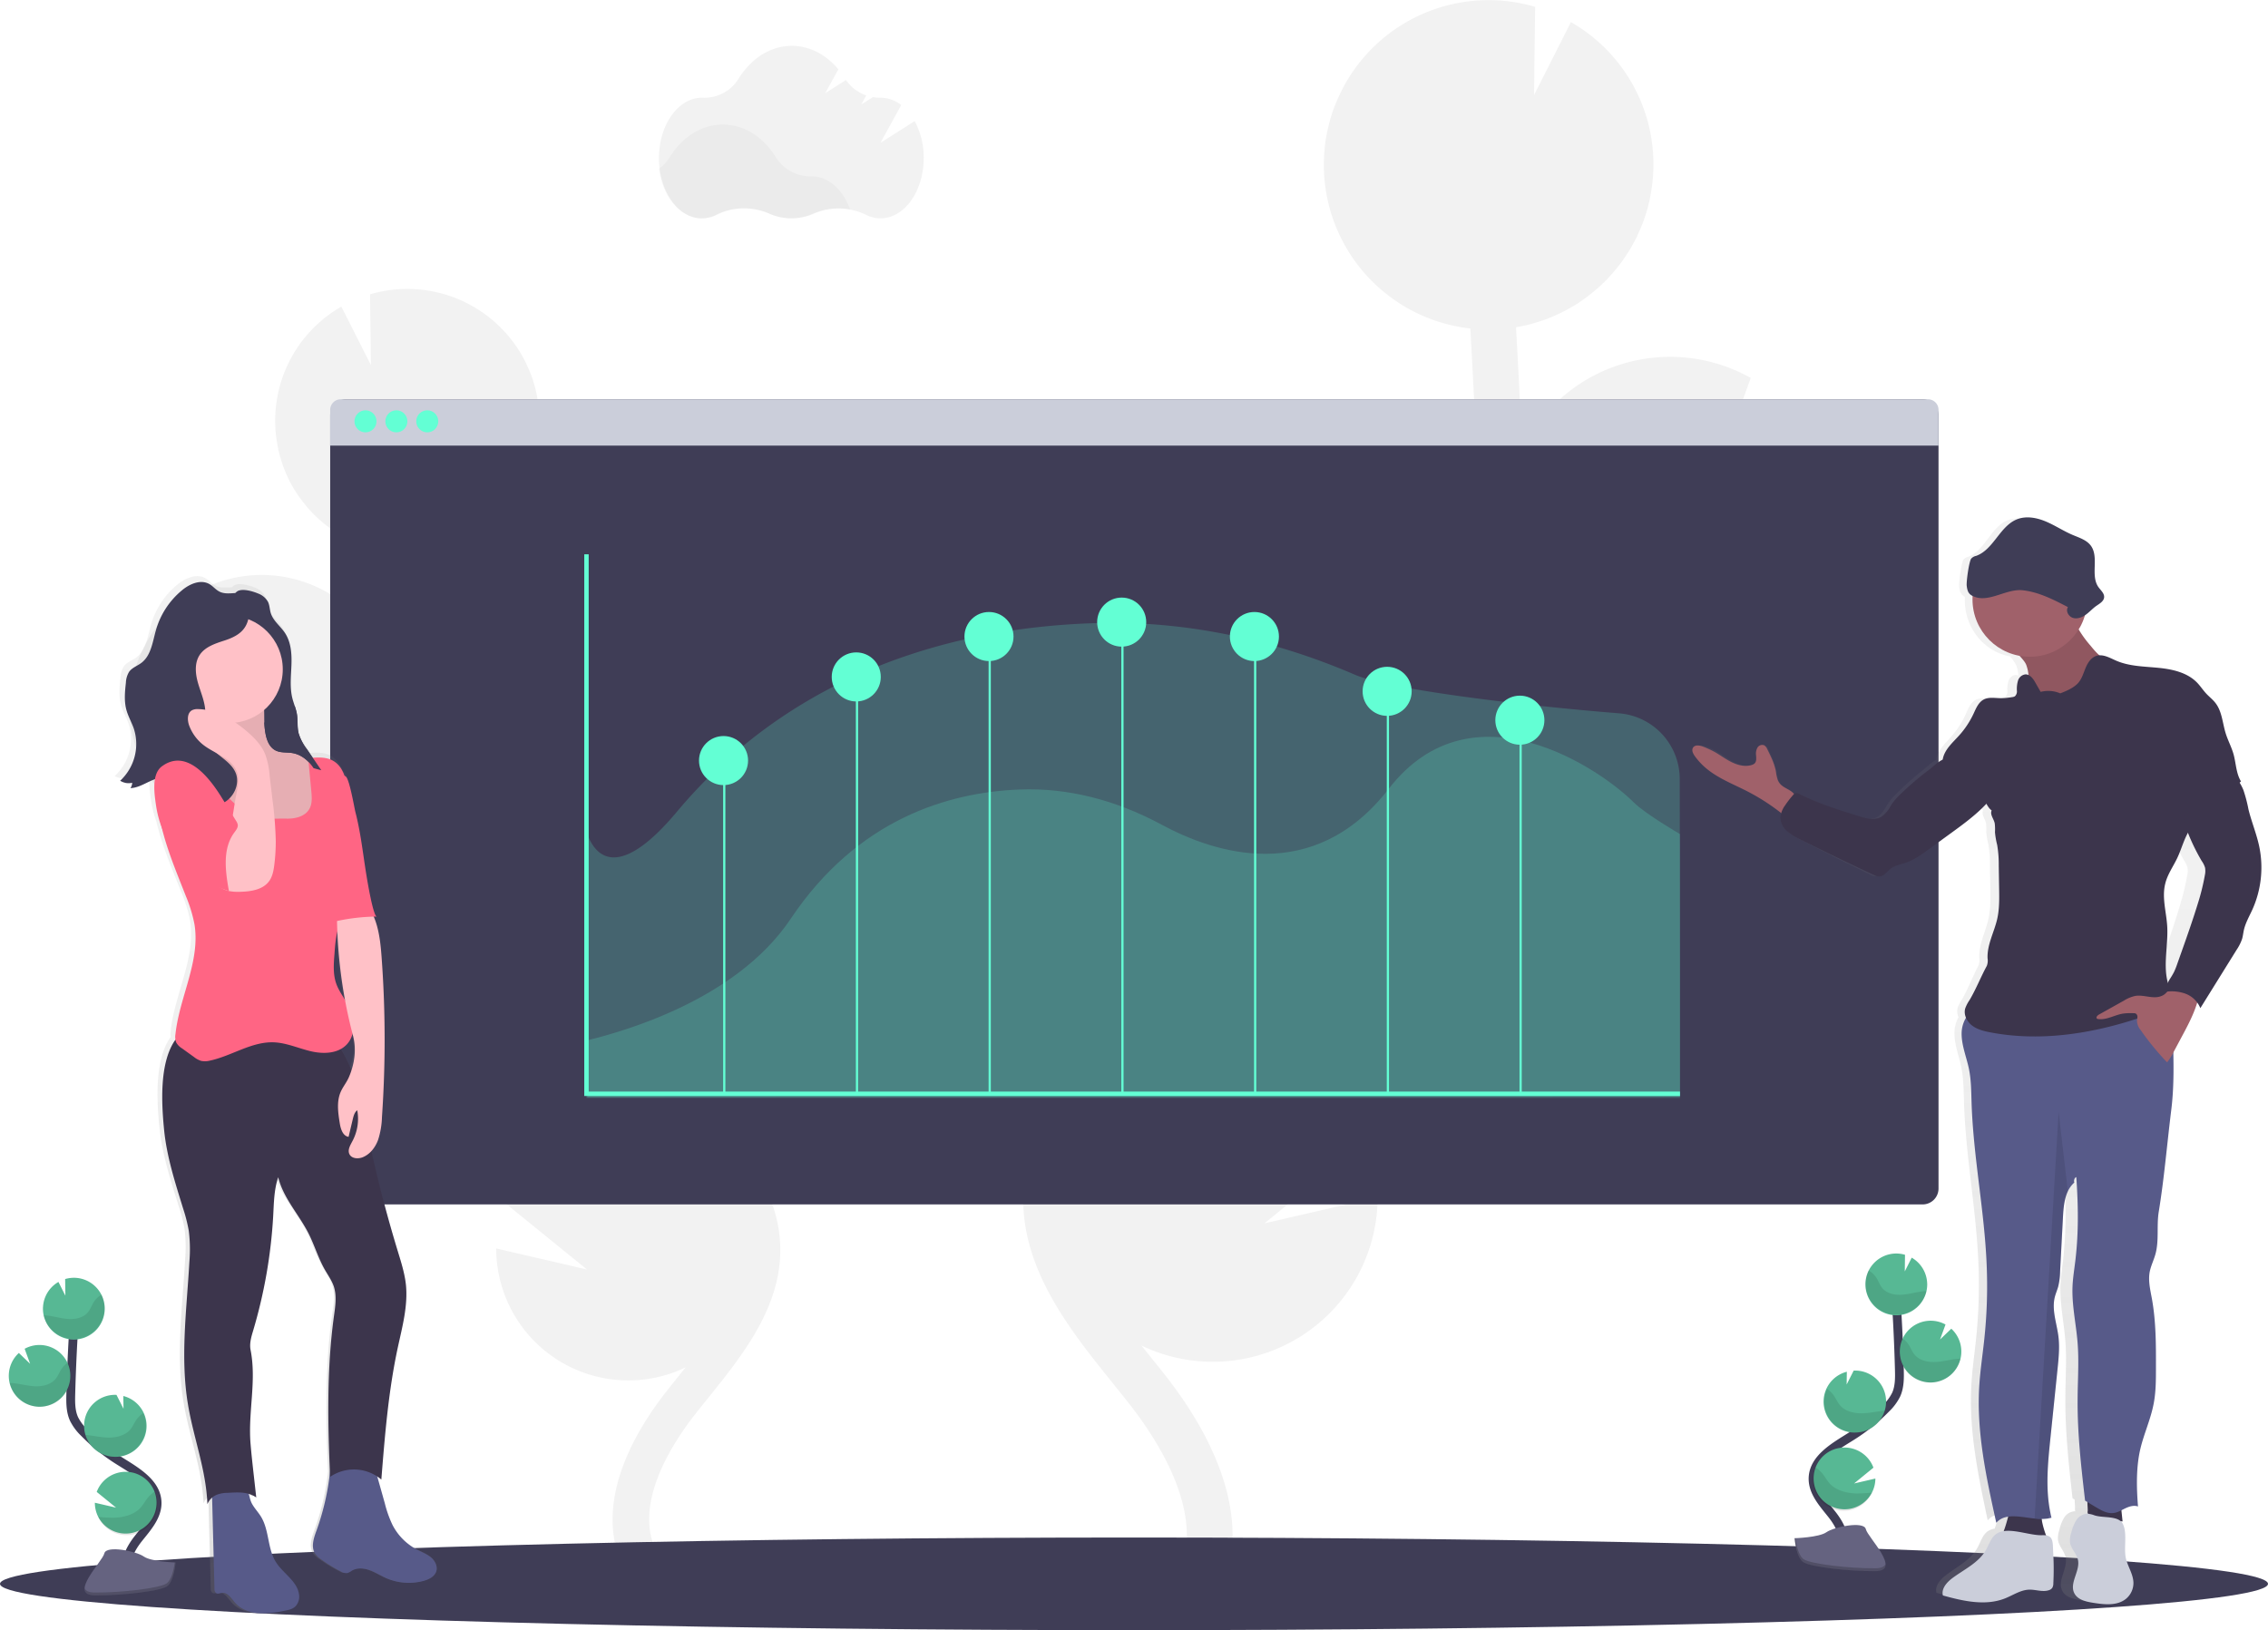 <svg id="fb8df35c-97a2-484c-ac16-3c830d03619c" data-name="Layer 1" xmlns="http://www.w3.org/2000/svg" xmlns:xlink="http://www.w3.org/1999/xlink" width="1028" height="739" viewBox="0 0 1028 739"><defs><linearGradient id="abc71e73-d4d0-48d8-8443-969b5fcd59ae" x1="210.01" y1="811.87" x2="210.01" y2="341.61" gradientTransform="matrix(-1, 0, 0, 1, 421, 0)" gradientUnits="userSpaceOnUse"><stop offset="0" stop-color="gray" stop-opacity="0.25"/><stop offset="0.54" stop-color="gray" stop-opacity="0.12"/><stop offset="1" stop-color="gray" stop-opacity="0.1"/></linearGradient><linearGradient id="bdd0ebe0-6a5f-4260-a4c1-52643e5fb488" x1="978.5" y1="806.5" x2="978.5" y2="315.5" gradientTransform="matrix(1, 0, 0, 1, 0, 0)" xlink:href="#abc71e73-d4d0-48d8-8443-969b5fcd59ae"/></defs><title>growth analytics</title><path d="M500.59,135.41l-15.52,9.85,9.42-17.14a15.35,15.35,0,0,0-9.38-3.35h-.25a18.09,18.09,0,0,1-3.22-.23l-5.26,3.33,2.25-4.1a18.72,18.72,0,0,1-9.2-7l-9.41,6L466,111.94c-5.5-6.6-12.92-10.66-21.09-10.66-9.79,0-18.51,5.83-24.14,14.9a18,18,0,0,1-16,8.6h-.52c-10.81,0-19.57,12.26-19.57,27.37s8.76,27.37,19.57,27.37a14.71,14.71,0,0,0,6.81-1.7c7.05-3.67,16.31-3.74,23.69-.47a24.71,24.71,0,0,0,20.14,0,28.27,28.27,0,0,1,23.47.45,14.72,14.72,0,0,0,6.75,1.67c10.81,0,19.57-12.25,19.57-27.37A34.77,34.77,0,0,0,500.59,135.41Z" transform="translate(-86 -80.5)" fill="#f2f2f2"/><path d="M471.34,175.46a28.9,28.9,0,0,0-16.77,1.83,24.69,24.69,0,0,1-20.13,0,28.25,28.25,0,0,0-23.69.46,14.6,14.6,0,0,1-6.81,1.71c-9.61,0-17.59-9.67-19.26-22.43a18.43,18.43,0,0,0,4.8-5.18c5.63-9.07,14.35-14.89,24.14-14.89s18.41,5.75,24,14.73a18.52,18.52,0,0,0,15.95,8.76h.25C461.5,160.4,468.12,166.53,471.34,175.46Z" transform="translate(-86 -80.5)" opacity="0.03"/><path d="M368.13,561.77l-6.29-3.91c-.6-.37-1.19-.77-1.79-1.15a59.86,59.86,0,0,0,6.05-116.62l.31,24.66-13.55-26.83h-.17a59.87,59.87,0,0,0-62.58,57c-.06,1.15,0,2.27,0,3.4-4.71-5.38-9-11.15-11.83-17.47-5.73-12.79-5.84-27.28-5.39-44.9.9-34.9,2.41-70.08,4.37-105.14a59.85,59.85,0,0,0,53.16-56.64c.08-1.83.05-3.63,0-5.43,0-.45,0-.89-.07-1.34-.12-1.74-.28-3.46-.55-5.16,0-.28-.1-.55-.15-.82-.24-1.44-.54-2.86-.88-4.26-.13-.53-.26-1.05-.4-1.57-.42-1.53-.88-3-1.42-4.52-.18-.49-.39-1-.58-1.46-.42-1.09-.88-2.17-1.37-3.23-.26-.56-.51-1.12-.78-1.67-.08-.14-.13-.29-.21-.43l0,0a59.84,59.84,0,0,0-70.28-30.36l.4,32.1-13.4-26.52A59.57,59.57,0,0,0,212.12,284h-.06c.09.43.22.84.32,1.26.19.79.39,1.57.61,2.35.28,1,.6,2,.93,3,.25.74.49,1.47.77,2.2.41,1.06.87,2.09,1.33,3.12.27.6.51,1.22.8,1.81q1.14,2.32,2.48,4.53c.31.52.66,1,1,1.51.64,1,1.28,2,2,2.93.43.59.89,1.16,1.34,1.73.66.83,1.33,1.65,2,2.44.49.57,1,1.12,1.51,1.66.74.78,1.49,1.53,2.27,2.26.52.49,1,1,1.57,1.46.88.79,1.8,1.53,2.73,2.26.47.37.93.75,1.41,1.11,1.42,1,2.88,2,4.39,3,.28.17.59.31.87.48,1.27.74,2.55,1.45,3.87,2.09.57.28,1.15.53,1.73.79,1.08.48,2.17.95,3.29,1.38l2,.7c1.1.37,2.22.72,3.35,1,.66.18,1.33.37,2,.53,1.22.29,2.47.53,3.73.75l.24.05q-1.23,22.19-2.2,44.39a59.83,59.83,0,0,0-83.07-26l10.58,29-21.77-20.9a59.66,59.66,0,0,0-19.34,41.34,58.5,58.5,0,0,0,1.52,16.49A59.84,59.84,0,0,0,256.36,431c0,1.5-.1,3-.14,4.51-.4,15.54-.9,34.88,6.85,52.15,5.25,11.7,13.69,21.21,22,29.73,5.43,5.54,11.06,10.91,16.83,16.1a60.09,60.09,0,0,0,21.62,18c9.48,7.3,19.3,14.17,29.45,20.51l6.34,3.94c5.7,3.53,11.54,7.16,17.26,10.93-1-.1-2-.21-3-.26a59.89,59.89,0,0,0-58.94,39L352.05,656l-41.14-9.54a59.89,59.89,0,0,0,85.82,53.92L394,703.83q-2.76,3.43-5.45,6.82c-24.34,30.83-31.11,60.09-19.06,82.4l14.66-7.91C372.37,763.42,390,735.62,401.57,721q2.64-3.33,5.36-6.7c15.55-19.32,33.17-41.22,32.74-68.08C439,605.71,399.71,581.35,368.13,561.77Z" transform="translate(-86 -80.5)" fill="#f2f2f2"/><path d="M639.07,517.51l7.84-4.88c.75-.47,1.48-1,2.23-1.44a74.69,74.69,0,0,1-61.95-70.11,74,74,0,0,1,6.45-34,74.8,74.8,0,0,1,48-41.38l-.39,30.77L658.12,363l.2,0a74.7,74.7,0,0,1,78.09,71.13c.07,1.43,0,2.83,0,4.24,5.89-6.71,11.23-13.91,14.76-21.79,7.16-16,7.3-34,6.73-56-1.12-43.55-3-87.43-5.45-131.17a74.66,74.66,0,0,1-66.32-70.67c-.1-2.28-.07-4.53,0-6.77q0-.84.09-1.68c.14-2.17.35-4.32.67-6.43.05-.35.13-.69.19-1q.46-2.7,1.11-5.32c.16-.65.32-1.31.49-2,.53-1.9,1.1-3.79,1.77-5.63.22-.62.48-1.21.72-1.82.54-1.37,1.11-2.71,1.72-4,.32-.69.63-1.39,1-2.08.08-.17.16-.36.25-.53l0,0a74.6,74.6,0,0,1,87.68-37.87l-.5,40,16.72-33.08A74.27,74.27,0,0,1,833.7,171h.08c-.11.53-.28,1-.4,1.57-.24,1-.49,2-.76,2.93-.35,1.25-.75,2.47-1.16,3.69-.31.92-.61,1.84-1,2.75-.51,1.32-1.08,2.61-1.66,3.89-.34.75-.64,1.52-1,2.26-1,1.93-2,3.82-3.09,5.65-.38.65-.82,1.26-1.23,1.89-.8,1.24-1.61,2.46-2.48,3.65-.54.74-1.11,1.44-1.67,2.16-.82,1-1.65,2.06-2.53,3.05q-.92,1-1.89,2.07c-.91,1-1.86,1.9-2.82,2.82-.65.61-1.29,1.23-2,1.82-1.11,1-2.25,1.9-3.42,2.81-.58.46-1.15.95-1.75,1.39-1.77,1.3-3.59,2.54-5.48,3.69-.35.21-.73.39-1.09.6q-2.35,1.4-4.82,2.61c-.71.35-1.44.65-2.16,1-1.35.61-2.71,1.19-4.1,1.72-.82.31-1.64.6-2.46.88-1.38.47-2.77.89-4.18,1.28-.83.23-1.66.46-2.51.67-1.53.36-3.08.66-4.65.93l-.31.06q1.56,27.69,2.75,55.39a74.62,74.62,0,0,1,103.64-32.4L866.44,288l27.15-26.07a74.4,74.4,0,0,1,24.13,51.57A72.94,72.94,0,0,1,915.83,334a74.66,74.66,0,0,1-137.32,20.34c0,1.87.13,3.76.18,5.63.5,19.39,1.12,43.52-8.54,65.06-6.55,14.61-17.09,26.46-27.51,37.09q-10.17,10.38-21,20.09a74.94,74.94,0,0,1-27,22.43c-11.83,9.11-24.08,17.68-36.74,25.6L650,535.17c-7.11,4.4-14.39,8.93-21.54,13.63,1.26-.12,2.5-.26,3.78-.32a74.72,74.72,0,0,1,73.53,48.62l-46.66,38,51.33-11.89a74.73,74.73,0,0,1-107.08,67.26c1.16,1.44,2.31,2.88,3.47,4.31,2.29,2.85,4.58,5.69,6.81,8.51,30.36,38.45,38.81,75,23.77,102.8l-18.28-9.87c14.63-27.1-7.38-61.78-21.81-80-2.19-2.77-4.43-5.56-6.68-8.36-19.4-24.1-41.39-51.42-40.85-84.93C550.62,572.32,599.66,541.93,639.07,517.51Z" transform="translate(-86 -80.5)" fill="#f2f2f2"/><path d="M964.66,268.71V619.29a7.21,7.21,0,0,1-7.21,7.21H242.86a7.2,7.2,0,0,1-7.2-7.21V268.71a7.2,7.2,0,0,1,7.2-7.21H957.45A7.21,7.21,0,0,1,964.66,268.71Z" transform="translate(-86 -80.5)" fill="#3f3d56"/><path d="M964.66,266.31V282.5h-729V266.31a4.81,4.81,0,0,1,4.81-4.81H959.85A4.81,4.81,0,0,1,964.66,266.31Z" transform="translate(-86 -80.5)" fill="#cbceda"/><circle cx="165.66" cy="191" r="5" fill="#63ffd4"/><circle cx="179.66" cy="191" r="5" fill="#63ffd4"/><circle cx="193.66" cy="191" r="5" fill="#63ffd4"/><path d="M847.48,517.47v60.18l-495.2.27-.45-120.3c5.23,15.41,18.14,18.18,40.87-9,55.55-66.34,131.06-83.8,189.51-85.63,40-1.26,79.91,7,118,23.41,15.82,6.83,78.34,14.18,119.6,17.46a29.9,29.9,0,0,1,27.55,29.74Z" transform="translate(-86 -80.5)" fill="#63ffd4" opacity="0.2"/><path d="M847.48,458.62v119.6H351.83v-26C366,548.65,419,534.92,444.41,497c30.4-45.4,71.72-57.34,103.69-58.59,21.91-.87,43.72,4.76,64.54,16,23.42,12.64,68.57,27.89,102.87-16.38,37.94-48.95,96.22-8.61,111,6.22C831.79,449.49,847.48,458.62,847.48,458.62Z" transform="translate(-86 -80.5)" fill="#63ffd4" opacity="0.2"/><polyline points="265.83 251.28 265.83 495.84 761.48 495.84" fill="none" stroke="#63ffd4" stroke-miterlimit="10" stroke-width="2"/><line x1="328.28" y1="495.84" x2="328.28" y2="346.75" fill="none" stroke="#63ffd4" stroke-miterlimit="10"/><line x1="388.44" y1="495.84" x2="388.44" y2="306.87" fill="none" stroke="#63ffd4" stroke-miterlimit="10"/><line x1="448.6" y1="495.84" x2="448.6" y2="287.9" fill="none" stroke="#63ffd4" stroke-miterlimit="10"/><line x1="508.76" y1="495.84" x2="508.76" y2="282.02" fill="none" stroke="#63ffd4" stroke-miterlimit="10"/><line x1="568.92" y1="495.84" x2="568.92" y2="288.56" fill="none" stroke="#63ffd4" stroke-miterlimit="10"/><line x1="629.08" y1="495.84" x2="629.08" y2="312.75" fill="none" stroke="#63ffd4" stroke-miterlimit="10"/><line x1="689.24" y1="495.84" x2="689.24" y2="325.17" fill="none" stroke="#63ffd4" stroke-miterlimit="10"/><circle cx="327.95" cy="344.79" r="11.12" fill="#63ffd4"/><circle cx="388.11" cy="306.87" r="11.12" fill="#63ffd4"/><circle cx="448.27" cy="288.56" r="11.12" fill="#63ffd4"/><circle cx="508.42" cy="282.02" r="11.12" fill="#63ffd4"/><circle cx="568.58" cy="288.56" r="11.12" fill="#63ffd4"/><circle cx="628.74" cy="313.4" r="11.12" fill="#63ffd4"/><circle cx="688.9" cy="326.48" r="11.12" fill="#63ffd4"/><ellipse cx="514" cy="718" rx="514" ry="21" fill="#3f3d56"/><path d="M143.54,433.22a4.67,4.67,0,0,1-.81,2.42c4-.12,7.55-2.75,11.24-4-.66,3.88,0,8.48.5,11.78a49.16,49.16,0,0,0,2.38,9.39c2.53,10.87,7.14,21.56,11.27,32a64.31,64.31,0,0,1,4,12.87c2.81,16.85-6.91,33.15-8.75,50.12a9.51,9.51,0,0,0,0,2.82,3.59,3.59,0,0,0-.44.57c-6.79,10.42-5.91,27.86-4.69,40.2s5.13,24.24,8.82,36.09a70.67,70.67,0,0,1,2.57,10,66.43,66.43,0,0,1,.28,14c-1.22,21.71-4.28,43.61-.67,65,2.63,15.59,8.37,29.77,9,45.56a7.67,7.67,0,0,1,2.2-3l1.08,41.47a2.41,2.41,0,0,0,.78,2.1c.77.49,1.77,0,2.68-.13,2.64-.32,4.33,2.55,6.08,4.54,2.63,3,6.68,4.42,10.65,4.73a46.83,46.83,0,0,0,11.9-1.08c1.83-.33,3.77-.71,5.14-2a6.37,6.37,0,0,0,1.74-5.49c-.78-6.11-7.36-9.59-10.67-14.8-3.91-6.16-3-14.41-6.82-20.64-1.31-2.13-3.12-3.93-4.29-6.14a24.5,24.5,0,0,1-1.39-4.22,12.27,12.27,0,0,1,3.34,1.59c-.36-3.24-.73-6.49-1.09-9.74l-.16-1.4c-.49-4.39-1-8.77-1.36-13.17-1.23-14.48,2.88-28.67,0-42.92-.6-3,.36-6.13,1.25-9.08A226.28,226.28,0,0,0,208.49,631c.36-6.18.35-12.14,2.33-18,2.32,9.45,9.49,16.9,14,25.57,2.78,5.4,4.51,11.3,7.54,16.56,1.46,2.56,3.24,5,4.17,7.78,1.44,4.35.68,9.07,0,13.61-3.25,23.5-2.87,47.42-1.83,71.12a112.68,112.68,0,0,1-6.21,26.55c-1.24,3.38-2.59,7.32-.67,10.37a10.69,10.69,0,0,0,3,2.8,70.6,70.6,0,0,0,8.94,5.41,4.62,4.62,0,0,0,3.13.72,7.19,7.19,0,0,0,1.9-1c2.43-1.46,5.57-1.23,8.25-.29s5.1,2.51,7.7,3.64A26.28,26.28,0,0,0,278,797.06c2.42-.67,5-1.95,5.75-4.32s-.63-4.87-2.54-6.43-4.27-2.4-6.46-3.54a26.52,26.52,0,0,1-11.23-11.21,52.07,52.07,0,0,1-3.54-9.87q-1.74-6.12-3.47-12.24a17.25,17.25,0,0,1,1.88,1.43c1.63-20.2,3.28-40.46,7.61-60.26,2.07-9.47,4.77-19.06,3.72-28.69-.55-5.06-2.13-9.95-3.63-14.82q-7-22.79-12.26-46.06a15.5,15.5,0,0,0,3-5,36.85,36.85,0,0,0,1.83-10.6,509.92,509.92,0,0,0-.2-73c-.46-6.16-1.18-12.63-3.6-18.23l1.42,0c-1.69,0-4.45-16.78-4.78-18.65-1.13-6.48-1.92-13-3.09-19.47-.57-3.15-1.21-6.3-2-9.4-.54-2.06-2.7-14.85-4.42-16.28a2.14,2.14,0,0,0-.62-.36,12.22,12.22,0,0,0-5.31-6.9c-2.77-1.56-6.07-1.61-9.3-1.36q-1.37-2-2.74-3.95a23.11,23.11,0,0,1-3.79-7.19,17.58,17.58,0,0,1-.46-3.32c0-.75-.05-1.5-.08-2.25,0-.38,0-.75,0-1.13a18.53,18.53,0,0,0-.24-2.23v0c-.1-.61-.25-1.2-.41-1.8-.07-.25-.16-.51-.24-.76-.46-1.51-1-3-1.4-4.52-1.23-4.91-.61-10.06-.42-15.12s-.14-10.42-3-14.64c-2.09-3.1-5.44-5.45-6.56-9-.53-1.69-.5-3.55-1.28-5.15a8.54,8.54,0,0,0-4.56-3.82c-2.26-1-6.8-2.32-9.23-1.15a3.59,3.59,0,0,0-1.18.94c-2.57.13-5.16.48-7.42-.65-1.74-.87-3-2.52-4.69-3.47-4-2.24-9.1,0-12.66,2.92a36.5,36.5,0,0,0-11.87,17.88c-1.58,5.41-2.22,11.73-6.75,15.14-1.88,1.41-4.3,2.19-5.67,4.08a10.39,10.39,0,0,0-1.5,5.09c-.47,4.1-.86,8.32.23,12.3.82,3,2.43,5.68,3.43,8.6A22.65,22.65,0,0,1,138,432.27,7.47,7.47,0,0,0,143.54,433.22ZM239.7,554.55a10.76,10.76,0,0,0,5.39-7.17c.11.39.2.78.3,1.17a27.77,27.77,0,0,1-.75,15.78A56.76,56.76,0,0,0,239.7,554.55Zm2-22.14a41.17,41.17,0,0,1-4.2-7.63c-1.54-4.32-1.19-9-.82-13.62a64.26,64.26,0,0,1,1.44-10.36A220.84,220.84,0,0,0,241.73,532.41Z" transform="translate(-86 -80.5)" fill="url(#abc71e73-d4d0-48d8-8443-969b5fcd59ae)"/><path d="M203,349.56a8.43,8.43,0,0,1,4.48,3.79c.76,1.59.74,3.44,1.26,5.12,1.1,3.54,4.4,5.88,6.44,9,2.78,4.19,3.11,9.53,2.92,14.55s-.79,10.15.42,15c.59,2.37,1.61,4.64,2,7.05.5,2.94.08,6,.81,8.89a22.91,22.91,0,0,0,3.73,7.14l6.51,9.52A73.79,73.79,0,0,1,223,427a15.33,15.33,0,0,0,4.64,7l-4.71-5.7a13.3,13.3,0,0,0-3.5-3.32c-1.73-1-3.77-1.14-5.71-1.53-3.74-.76-7.47-2.67-9.3-6-2.43-4.48-.88-10.1-2.23-15-1-3.58-3.46-6.53-5.16-9.84-3.84-7.47-3.61-16.29-4.81-24.62-.51-3.53-1.3-7-1.32-10.62,0-2.63.26-7.65,3-9C196.31,347.25,200.77,348.61,203,349.56Z" transform="translate(-86 -80.5)" fill="#3f3d56"/><path d="M255.42,744.21l5,17.77a51.76,51.76,0,0,0,3.48,9.81,26.11,26.11,0,0,0,11,11.15c2.15,1.13,4.48,2,6.35,3.52s3.21,4.07,2.49,6.39-3.27,3.63-5.65,4.3a25.62,25.62,0,0,1-17-1.23c-2.55-1.13-4.93-2.69-7.56-3.62s-5.73-1.17-8.11.29a7.11,7.11,0,0,1-1.87,1,4.46,4.46,0,0,1-3.08-.71,68.68,68.68,0,0,1-8.79-5.38,10.39,10.39,0,0,1-2.9-2.78c-1.9-3-.56-7,.65-10.31a113.11,113.11,0,0,0,6.23-27.49,2.89,2.89,0,0,1,.91-2.23,2.82,2.82,0,0,1,1.44-.32l21.36-1" transform="translate(-86 -80.5)" fill="#575a89"/><path d="M200.12,762c1.15,2.19,2.94,4,4.22,6.11,3.75,6.19,2.86,14.39,6.71,20.51,3.25,5.18,9.72,8.65,10.49,14.72a6.38,6.38,0,0,1-1.71,5.45c-1.35,1.25-3.26,1.62-5.06,1.94a45.22,45.22,0,0,1-11.69,1.08c-3.91-.31-7.89-1.75-10.47-4.71-1.73-2-3.38-4.83-6-4.5-.9.11-1.88.61-2.64.12a2.42,2.42,0,0,1-.76-2.08l-1.18-45.47c3.78-.41,10.33-1.91,14-.61C199.19,755.67,198.68,759.23,200.12,762Z" transform="translate(-86 -80.5)" fill="#575a89"/><path d="M237.44,551.81c9.22,11.47,11.95,26.66,14.91,41.08q5.72,27.9,14.06,55.18c1.48,4.84,3,9.7,3.57,14.73,1,9.58-1.62,19.11-3.66,28.52-4.25,19.69-5.87,39.83-7.47,59.91A19.14,19.14,0,0,0,235.63,750c-1.08-24.21-1.57-48.67,1.71-72.69.62-4.51,1.37-9.2,0-13.52-.92-2.78-2.66-5.19-4.11-7.73-3-5.24-4.68-11.1-7.41-16.47-4.39-8.62-11.44-16-13.72-25.42-1.95,5.84-1.94,11.76-2.29,17.9a227.33,227.33,0,0,1-9,51.42c-.88,2.94-1.82,6-1.23,9,2.8,14.18-1.24,28.28,0,42.68.36,4.37.85,8.73,1.33,13.09l.16,1.4,1.08,9.68c-4-2.73-8.23-2.34-13.06-2.09a14.06,14.06,0,0,0-4.78.84A7.79,7.79,0,0,0,180,762.4c-.58-15.7-6.23-29.8-8.81-45.29-3.55-21.32-.55-43.1.66-64.68a67,67,0,0,0-.28-13.95,71.82,71.82,0,0,0-2.53-10c-3.62-11.78-7.47-23.61-8.67-35.88s-2.06-29.6,4.61-40c2.06-3.2,7.13-1.76,10.33-3.84a26.05,26.05,0,0,1,8.2-3.36C201,541.34,219.56,550.27,237.44,551.81Z" transform="translate(-86 -80.5)" fill="#3c354c"/><path d="M205.87,409.47c.39,4.37,1.31,9.52,5.29,11.36,2.26,1,4.88.65,7.32,1.05,4.62.75,8.42,4.3,10.56,8.46s2.88,8.89,3.38,13.54c.62,5.83.82,12.15-2.38,17.06-2.58,4-7,6.39-11.64,7.62a32.45,32.45,0,0,1-27.11-5,60.77,60.77,0,0,1-10-9.86c-6.64-7.73-13.33-16.2-14.69-26.3-.16-1.15-.15-2.54.79-3.22a3.47,3.47,0,0,1,2.14-.42l6.37.11c1.61,0,3.43,0,4.53-1.21s1-2.75,1-4.23L181,399.94a2.66,2.66,0,0,1,.43-1.87,2.43,2.43,0,0,1,1.46-.63c3.51-.59,7.18,0,10.61-.95,3.27-.9,8.4-4.65,10.8-.8C206.3,399,205.54,405.74,205.87,409.47Z" transform="translate(-86 -80.5)" fill="#ffc1c7"/><path d="M205.87,409.47c.39,4.37,1.31,9.52,5.29,11.36,2.26,1,4.88.65,7.32,1.05,4.62.75,8.42,4.3,10.56,8.46s2.88,8.89,3.38,13.54c.62,5.83.82,12.15-2.38,17.06-2.58,4-7,6.39-11.64,7.62a32.45,32.45,0,0,1-27.11-5,60.77,60.77,0,0,1-10-9.86c-6.64-7.73-13.33-16.2-14.69-26.3-.16-1.15-.15-2.54.79-3.22a3.47,3.47,0,0,1,2.14-.42l6.37.11c1.61,0,3.43,0,4.53-1.21s1-2.75,1-4.23L181,399.94a2.66,2.66,0,0,1,.43-1.87,2.43,2.43,0,0,1,1.46-.63c3.51-.59,7.18,0,10.61-.95,3.27-.9,8.4-4.65,10.8-.8C206.3,399,205.54,405.74,205.87,409.47Z" transform="translate(-86 -80.5)" opacity="0.1"/><circle cx="103.84" cy="303.43" r="24.33" fill="#ffc1c7"/><path d="M216,451.61c3.93.07,8.37-1,10.27-4.48,1.3-2.36,1.09-5.23.84-7.91l-1.41-15c3.82-.4,7.93-.74,11.26,1.15,4.43,2.51,6,8.07,6.52,13.13.93,9.5-.58,19.09-.06,28.62.44,8,2.29,16.26-.07,23.93-1,3.2-2.66,6.15-3.74,9.32-1.35,4-1.7,8.3-2,12.53-.37,4.54-.72,9.24.8,13.54,1.27,3.6,3.75,6.63,5.52,10,2.9,5.58,3.52,13.1-.84,17.63-4,4.14-10.58,4.31-16.17,3s-11-3.81-16.7-4.05c-10.12-.43-19.14,6.14-29,8.27a9,9,0,0,1-4.05.14,10,10,0,0,1-3.26-1.78l-5.42-3.9a7.47,7.47,0,0,1-2.62-2.65,7.18,7.18,0,0,1-.34-3.8c1.82-16.88,11.37-33.08,8.61-49.83a64.35,64.35,0,0,0-3.92-12.8c-6.87-17.58-15.11-35.84-12.44-54.53.58-4.14,1.8-8.37,4.65-11.43s7.67-4.58,11.36-2.62,5,6.32,6.63,10.11a46.6,46.6,0,0,0,14.48,18.68c2.68,2.06,5.93,4.69,9.44,4.78C208,451.79,212,451.53,216,451.61Z" transform="translate(-86 -80.5)" fill="#ff6584"/><path d="M251.24,489.41c5.9,6.55,7.06,16,7.71,24.78a509.62,509.62,0,0,1,.19,72.58,37.16,37.16,0,0,1-1.79,10.55c-1.26,3.35-3.62,6.45-6.94,7.79-2.13.86-5.1.63-6.06-1.46-.88-1.91.43-4,1.42-5.9a21.41,21.41,0,0,0,2.16-13.94c-1.21.88-1.64,2.47-2,3.93L244,595.86c-2.61-.38-3.59-3.57-4-6.17-.76-4.72-1.49-9.75.4-14.14,1-2.34,2.7-4.33,3.71-6.67,2.55-5.88,3.55-12.6,1.91-18.8a220.29,220.29,0,0,1-7.16-64.2A27.36,27.36,0,0,0,251.24,489.41Z" transform="translate(-86 -80.5)" fill="#ffc1c7"/><path d="M256.81,496a89.81,89.81,0,0,0-21.52,2.84c-.93-4.58-.48-9.32,0-14l3.1-32c.23-2.37-.21-24.14,4.38-20.29,1.69,1.42,3.82,14.14,4.35,16.19.8,3.08,1.43,6.2,2,9.34,1.15,6.43,1.93,12.92,3,19.36C252.43,479.35,255.15,496,256.81,496Z" transform="translate(-86 -80.5)" fill="#ff6584"/><path d="M199.12,353a4.31,4.31,0,0,0-.5-2.19,3.67,3.67,0,0,0-2.61-1.37c-3.52-.55-7.37.87-10.54-.74-1.72-.87-2.94-2.5-4.61-3.45-4-2.23-9,0-12.45,2.91a36.27,36.27,0,0,0-11.66,17.76c-1.56,5.38-2.19,11.67-6.64,15.06-1.85,1.4-4.23,2.18-5.58,4.06a10.35,10.35,0,0,0-1.47,5c-.46,4.08-.85,8.28.22,12.24.81,3,2.39,5.64,3.38,8.54a22.69,22.69,0,0,1-6.19,23.61,7.3,7.3,0,0,0,5.45.94,4.79,4.79,0,0,1-.79,2.41c5.69-.18,10.64-5.73,16.21-4.52,4.26.92,6.63,5.31,9.8,8.3,4.09,3.84,10.44,5.45,15.57,3.17s8.25-8.76,6.07-13.94c-2.48-5.89-10.13-8.22-12.78-14-2.05-4.5-.53-9.77-1-14.7-.37-4.23-2.2-8.18-3.34-12.28s-1.51-8.78.81-12.34c2.46-3.79,7.17-5.26,11.46-6.66C197.62,367.66,199.48,362.78,199.12,353Z" transform="translate(-86 -80.5)" fill="#3f3d56"/><path d="M193.14,440.47c.69-3.4,1.38-7,.15-10.26-2.27-6-9.72-7.93-14.87-11.82a20.16,20.16,0,0,1-6.62-8.82c-.93-2.46-1.06-5.84,1.24-7.1a5.61,5.61,0,0,1,2.87-.51c8,.19,15.39,4.55,21.54,9.72,3.58,3,7,6.44,8.76,10.76a35.24,35.24,0,0,1,2,9.67L209.5,443A171.8,171.8,0,0,1,211,461.85a84.49,84.49,0,0,1-.68,10.79c-.32,2.54-.8,5.17-2.29,7.25-2.77,3.88-8.12,4.75-12.89,4.88a22.57,22.57,0,0,1-5.39-.34c-7.93-1.72-13.95-12.83-7.94-19.69,2.55-2.91,6.37-3,7.83-7C191.52,452.43,192,446,193.14,440.47Z" transform="translate(-86 -80.5)" fill="#ffc1c7"/><path d="M186.69,442.38,193,452.61a4.69,4.69,0,0,1,.77,1.76c.17,1.33-.82,2.51-1.61,3.6-5.4,7.36-4,17.5-2.4,26.48a48,48,0,0,1-33.05-38.92c-.79-5.35-2.06-14.16,2.69-17.64C170.79,419.49,181.33,433.61,186.69,442.38Z" transform="translate(-86 -80.5)" fill="#ff6584"/><path d="M218.48,421.88c-2.44-.4-5.06,0-7.32-1.05-4-1.84-4.9-7-5.29-11.36,0-.41-.05-.85-.07-1.32a36,36,0,0,1,4.63-4,22.76,22.76,0,0,1,4.73-2.09l4.42-1.55a25,25,0,0,1,1,3.59c.5,2.94.08,6,.81,8.89a22.91,22.91,0,0,0,3.73,7.14l6.51,9.52q-1.77-.42-3.51-.93C225.85,425.27,222.48,422.53,218.48,421.88Z" transform="translate(-86 -80.5)" fill="#3f3d56"/><path d="M1101,464c-1.16-5.63-3.33-11-4.64-16.58a69.07,69.07,0,0,0-2.17-8.61,20.53,20.53,0,0,0-1.73-3.52l.62-.58c-2.06-3.48-2.14-7.84-3.11-11.8-.84-3.41-2.51-6.53-3.52-9.89-1.4-4.66-1.59-9.92-4.48-13.77-1.14-1.52-2.63-2.71-3.9-4.12-1.46-1.61-2.61-3.5-4.09-5.08-4.3-4.58-10.78-6-16.91-6.66s-12.47-.65-18.12-3.2c-2.37-1.07-4.87-2.6-7.35-2.42a35.37,35.37,0,0,1-3.83-4.35,59.22,59.22,0,0,1-5.12-7.25,26.69,26.69,0,0,0,2.74-6.44l.41-.29c1.61-1.22,3-2.81,4.58-4,1.39-1,3.18-2.05,3.33-3.83s-1.46-3.14-2.46-4.61c-3.61-5.27.38-13.52-3.32-18.73-1.85-2.61-5.08-3.6-8-4.87-4-1.76-7.57-4.29-11.54-6s-8.56-2.64-12.56-1c-7.48,3.1-10.17,13.75-17.77,16.53a3.73,3.73,0,0,0-2.11,1.25c-.93,1.52-2.16,10.47-1.94,12.32.29,2.45.88,3.66,2.57,4.52,0,.52,0,1.05,0,1.58,0,12.73,8.82,23.3,20.45,25.48a17.7,17.7,0,0,1,2.82,3.93,15,15,0,0,1,1,4.75,2.88,2.88,0,0,0-1.34-.28,3.86,3.86,0,0,0-3.17,2.77,13.66,13.66,0,0,0-.49,4.52,3.07,3.07,0,0,1-.88,2.59,2.69,2.69,0,0,1-1.21.38,28.35,28.35,0,0,1-4.68.48c-2.6,0-5.39-.65-7.68.62s-3.33,4-4.43,6.47a40.06,40.06,0,0,1-6.23,9.75c-2.8,3.24-6.28,6.31-7.07,10.6a1.51,1.51,0,0,0,0,.3c-2.19,1-4.43,3.4-6,4.61A114.66,114.66,0,0,0,949,437c-2.81,2.71-6.6,6.07-8.34,9.69a13.63,13.63,0,0,1-3.48,4c-2.85,1.85-6.53.87-9.74-.17-8.9-2.87-17.85-5.77-26.15-10.16a2.05,2.05,0,0,0-1.4-.35,1.53,1.53,0,0,0-.7.46,3.3,3.3,0,0,0-.22-.3c-2.24-2.42-5.76-2.58-7-6.28a21.76,21.76,0,0,1-.73-3.59,39.35,39.35,0,0,0-3.77-10.14,3.78,3.78,0,0,0-1.24-1.66,2.29,2.29,0,0,0-3,.95,5.58,5.58,0,0,0-.64,3.43c.08,1.3.27,2.81-.63,3.74a3.06,3.06,0,0,1-1.28.72c-2.89.94-6.07.1-8.77-1.31s-5.13-3.37-7.8-4.86a40.37,40.37,0,0,0-4.36-2.06c-1.54-.64-3.68-1.06-4.54.41-.69,1.18,0,2.69.8,3.81a30.39,30.39,0,0,0,4.65,5.28c5.2,4.65,11.75,7.24,17.85,10.48a91.07,91.07,0,0,1,15,10,7.74,7.74,0,0,0-.33,1.79,8.5,8.5,0,0,0,2.78,6.27,23.57,23.57,0,0,0,5.77,3.78q15.88,8.25,32,16.07a5.52,5.52,0,0,0,2.23.72c2.18.05,3.57-2.31,5.32-3.67s4-1.74,6.11-2.45c3.75-1.29,7-3.74,10.21-6.16l10.23-7.74c5.15-3.89,10.43-8,14.75-12.8a9.22,9.22,0,0,0,2.28,3c-.84,1.87.91,3.81,1.33,5.83a23.77,23.77,0,0,1,.11,4,36.64,36.64,0,0,0,1,5.77,55.07,55.07,0,0,1,.68,9.35c0,3.49.11,7,.16,10.48.07,4.52.14,9.09-.81,13.5-1.29,6-4.45,11.7-4.2,17.86a6.88,6.88,0,0,1-.33,3.42c-2.61,5-4.67,10.51-7.48,15.43a16.9,16.9,0,0,0-2,3.86,6.55,6.55,0,0,0,.4,4.27,14.52,14.52,0,0,0-1.83,6.51c-.19,5.65,2.08,11,3.17,16.57,1,5.11,1,10.35,1.15,15.56.77,24.38,5.54,48.48,6.53,72.85a236.68,236.68,0,0,1-1,33.68c-.73,7.22-1.81,14.42-2.21,21.68-1.15,20.6,3.15,41,7.42,61.2a8,8,0,0,1,5.08-2.75c-.52,2-1.21,4.6-1.93,6.52a7.57,7.57,0,0,0-2.94,1.06c-2.49,1.59-3.34,4.85-4.79,7.49-3.17,5.75-9.4,8.7-14.51,12.65-2.45,1.89-4.92,4.78-4.15,7.85,8.85,2.57,18.49,4.85,27,1.31,3.46-1.43,6.7-3.8,10.41-3.92,2.82-.09,5.7,1.14,8.4.3a3,3,0,0,0,1.66-1.15,4,4,0,0,0,.44-2,132.83,132.83,0,0,0-.06-14.11c-.23-4,.18-7-3.07-7.56a31.65,31.65,0,0,1-1.79-6.23c0-.39-.09-.8-.14-1.21a14.88,14.88,0,0,0,2.67-.22,13,13,0,0,0,1.61-.38c-.17-.69-.32-1.39-.46-2.08-.28-1.39-.5-2.78-.68-4.17s-.31-2.8-.41-4.2c0-.71-.08-1.41-.11-2.12-.06-1.41-.08-2.82-.07-4.24s0-2.83.1-4.25.14-2.84.24-4.26c.24-3.55.59-7.1.94-10.62q1.53-15.51,3.08-31c.3-3.1.61-6.21.65-9.32a41.47,41.47,0,0,0-.26-5.57c-.53-4.48-1.94-9-2-13.42a18.14,18.14,0,0,1,.08-2.21,15.31,15.31,0,0,1,.37-2.2c.09-.4.21-.8.33-1.19.25-.79.53-1.56.78-2.35.13-.39.25-.79.36-1.19a27,27,0,0,0,.73-5.15c0-.58.07-1.16.1-1.74l1.23-24.38c.2-3.91.53-8.13,2.06-11.62a12.41,12.41,0,0,1,2.83-4.09c-.31-.83,0-2.23.86-2.45a206.49,206.49,0,0,1-.37,37.38c-.44,3.9-1.09,7.77-1.27,11.69-.38,8.64,1.53,17.19,2.2,25.81s0,17.5,0,26.25c-.07,15.05,1.59,30.05,3.24,45l1,.66c0,1.32.15,2.76.13,4a3.63,3.63,0,0,0,.13,1.28l-.42,0a6,6,0,0,0-4.7,3,19.11,19.11,0,0,0-2.13,5.5,11.45,11.45,0,0,0-.6,4.44c.38,2.85,2.8,5,3.44,7.8,1.17,5.07-3.8,10.54-1.54,15.2,1.44,3,5.07,3.83,8.24,4.35,4.84.79,10.35,1.42,14.16-1.79a9.43,9.43,0,0,0,3.25-7.24c0-3.66-2.17-6.92-3.12-10.44-1.34-4.94.66-11.58-1.45-16.14A3.87,3.87,0,0,0,1041,769l.72,0c-.17-1.67-.34-3.35-.52-5l1.68-.86c1.73-.87,3.73-1.53,5.53-.85-.67-8.59-.86-18.08,1.12-26.44,1.54-6.6,4.3-12.86,5.58-19.52,1-5.49,1.07-11.13,1.09-16.72,0-10.38,0-20.83-1.74-31-.7-4.08-1.7-8.26-.94-12.34.5-2.69,1.72-5.17,2.44-7.81,1.68-6.17.45-12.8,1.45-19.13,2.38-15.12,3.64-30.9,5.45-46.09a188.38,188.38,0,0,0,.92-25.92l0-.1,3.59-7c2.57-5,5.18-10.08,6.74-15.45a10.25,10.25,0,0,1,1.29,2.45L1091.18,511a20.71,20.71,0,0,0,2.41-5c.36-1.27.48-2.6.75-3.89.71-3.35,2.41-6.37,3.77-9.49A48.17,48.17,0,0,0,1101,464Zm-23.61,13.16a105,105,0,0,1-3,12.75c-2.08,7.18-4.49,14.24-6.9,21.31l-2.07,6a25.27,25.27,0,0,1-3.18,6.81,14.06,14.06,0,0,0-.85,1.63c-2.14-8,.18-17-.31-25.53-.37-6.45-2.37-13-.87-19.25,1-4.21,3.52-7.83,5.29-11.77,1.65-3.66,2.68-7.65,4.54-11.18,0,.07,0,.13.07.19a91.84,91.84,0,0,0,5.93,12.61,10.25,10.25,0,0,1,1.45,3A8.74,8.74,0,0,1,1077.42,477.18Z" transform="translate(-86 -80.5)" fill="url(#bdd0ebe0-6a5f-4260-a4c1-52643e5fb488)"/><path d="M891.71,433.86a20.75,20.75,0,0,1-.76-3.6c-.65-3.59-2.31-6.9-3.94-10.17a3.71,3.71,0,0,0-1.29-1.67,2.47,2.47,0,0,0-3.1.95,5.51,5.51,0,0,0-.67,3.44c.09,1.32.29,2.83-.64,3.76a3.27,3.27,0,0,1-1.35.72c-3,.95-6.33.1-9.16-1.31s-5.35-3.39-8.14-4.88a43.35,43.35,0,0,0-4.55-2.06c-1.61-.65-3.84-1.07-4.74.41-.72,1.18,0,2.69.83,3.82a30.12,30.12,0,0,0,4.86,5.29c5.42,4.67,12.27,7.27,18.64,10.52a95.92,95.92,0,0,1,19.8,13.46,4.3,4.3,0,0,0,1-2.45c.48-2.55,2.59-7.71.46-9.92C896.63,437.74,893,437.58,891.71,433.86Z" transform="translate(-86 -80.5)" fill="#a0616a"/><path d="M992,777.25a25.76,25.76,0,0,0,18.83,5.28c1.4-.17,3-.67,3.46-2a3.92,3.92,0,0,0-.26-2.4,42.67,42.67,0,0,1-2.43-7.8c-.35-2.43-.26-5.32-2.24-6.78-2.86-2.11-10.34-2-12.2,1.27C996.72,765.52,993.92,778.86,992,777.25Z" transform="translate(-86 -80.5)" fill="#3c354c"/><path d="M1032.29,765.45a1.91,1.91,0,0,0,1.63,2.38,53.55,53.55,0,0,0,14.16,2.37l-1-9.62a1.49,1.49,0,0,0-1.59-1.62c-2.76-.46-8.56-2.33-11.21-1.37C1031.3,758.67,1032.35,762.58,1032.29,765.45Z" transform="translate(-86 -80.5)" fill="#3c354c"/><path d="M1004.36,381.74a17,17,0,0,1,1.13,6.33c.25,7.75-1.08,16.12-6.48,21.68,6.06-1.81,12.87-.72,18.59-3.42,2.65-1.25,4.88-3.24,7.36-4.79,4.42-2.76,9.57-4.1,14.17-6.56s8.86-6.61,9.12-11.81c-2-2.1-5.21-2.4-7.83-3.67-2.82-1.38-4.91-3.9-6.9-6.33a50.54,50.54,0,0,1-6.14-8.71,16.91,16.91,0,0,1-2-10.3c-5.11.92-8.82,5.38-13.65,7.29-1.88.74-3.91,1.08-5.74,1.93-2.61,1.2-7.9,5.28-8,8.48C998,375.35,1003,378.66,1004.36,381.74Z" transform="translate(-86 -80.5)" fill="#a0616a"/><path d="M1004.36,381.74a17,17,0,0,1,1.13,6.33c.25,7.75-1.08,16.12-6.48,21.68,6.06-1.81,12.87-.72,18.59-3.42,2.65-1.25,4.88-3.24,7.36-4.79,4.42-2.76,9.57-4.1,14.17-6.56s8.86-6.61,9.12-11.81c-2-2.1-5.21-2.4-7.83-3.67-2.82-1.38-4.91-3.9-6.9-6.33a50.54,50.54,0,0,1-6.14-8.71,16.91,16.91,0,0,1-2-10.3c-5.11.92-8.82,5.38-13.65,7.29-1.88.74-3.91,1.08-5.74,1.93-2.61,1.2-7.9,5.28-8,8.48C998,375.35,1003,378.66,1004.36,381.74Z" transform="translate(-86 -80.5)" opacity="0.1"/><path d="M1070.15,583.7c-1.89,15.24-3.2,31.08-5.69,46.25-1,6.35.24,13-1.51,19.2-.75,2.65-2,5.14-2.55,7.83-.79,4.1.25,8.29,1,12.39,1.84,10.25,1.84,20.74,1.81,31.16,0,5.61,0,11.27-1.13,16.78-1.34,6.69-4.22,13-5.83,19.58-2.07,8.4-1.87,17.92-1.17,26.54-1.88-.68-4,0-5.78.85s-3.58,2-5.57,2.13c-2.69.25-5.22-1.17-7.54-2.55-1.78-1.05-3.33-2-5.1-3.08-1.73-15-3.46-30.06-3.39-45.17,0-8.78.69-17.58,0-26.34s-2.7-17.24-2.29-25.9c.19-3.94.86-7.82,1.31-11.73,1.48-12.66,1.28-24.8.39-37.51-.87.22-1.22,1.62-.9,2.45a12.55,12.55,0,0,0-3,4.11c-1.6,3.5-1.94,7.74-2.15,11.66l-1.29,24.47a32,32,0,0,1-.86,6.91c-.45,1.61-1.13,3.13-1.54,4.75-1.47,5.86.89,11.9,1.64,17.89.61,5,.09,10-.42,14.94l-3.21,31.12c-1.17,11.32-2.31,22.88,0,34,.15.69.3,1.39.48,2.09a14.5,14.5,0,0,1-1.68.38,21.55,21.55,0,0,1-6,0c-1.86-.19-3.74-.51-5.58-.73-4.42-.5-8.83-.69-11.76,2.65-4.46-20.22-8.94-40.75-7.75-61.42.42-7.28,1.54-14.51,2.31-21.76a226.94,226.94,0,0,0,1.08-33.79c-1-24.46-6-48.65-6.83-73.12-.17-5.22-.15-10.49-1.19-15.61-1.14-5.55-3.51-11-3.32-16.63s4.3-11.88,10-11.57c15.73.87,30.1-7.81,45.79-9.29,7.12-.68,14.36-1.69,21.41-.42s14.07,5.26,16.84,11.86c1.5,3.59,1.62,7.57,1.73,11.45C1071.23,561.6,1071.52,572.71,1070.15,583.7Z" transform="translate(-86 -80.5)" fill="#575a89"/><path d="M991.13,775.67c-2.6,1.6-3.49,4.87-5,7.52-3.31,5.77-9.81,8.73-15.15,12.69-2.56,1.91-5.14,4.8-4.33,7.89,9.24,2.57,19.3,4.86,28.21,1.31,3.61-1.44,7-3.82,10.87-3.94,2.95-.09,6,1.15,8.77.3a3,3,0,0,0,1.74-1.15,4,4,0,0,0,.46-2,126.39,126.39,0,0,0-.07-14.17c-.28-4.61.34-7.87-4.92-7.67C1005.67,776.71,996.37,772.44,991.13,775.67Z" transform="translate(-86 -80.5)" fill="#cbceda"/><path d="M1035.41,767.47a11.08,11.08,0,0,0-3.42-.77,6.35,6.35,0,0,0-4.91,3,18.48,18.48,0,0,0-2.22,5.52,11,11,0,0,0-.62,4.45c.39,2.86,2.92,5,3.59,7.82,1.21,5.09-4,10.58-1.62,15.26,1.51,3,5.3,3.84,8.61,4.36,5.06.8,10.81,1.43,14.79-1.8a9.33,9.33,0,0,0,3.4-7.25c-.06-3.68-2.27-6.95-3.27-10.49-1.39-5,.7-11.62-1.51-16.19C1046.34,767.47,1039.44,768.76,1035.41,767.47Z" transform="translate(-86 -80.5)" fill="#cbceda"/><circle cx="920.05" cy="271.73" r="25.99" fill="#a0616a"/><path d="M1019.83,394.82a13.86,13.86,0,0,0-8.87-.67l-2.37-4.13c-1-1.82-2.49-3.88-4.58-3.8a4,4,0,0,0-3.31,2.79,13.22,13.22,0,0,0-.52,4.53,3,3,0,0,1-.91,2.61,3.19,3.19,0,0,1-1.26.38,32.14,32.14,0,0,1-4.89.48c-2.72,0-5.63-.66-8,.62s-3.47,4-4.62,6.5a40.25,40.25,0,0,1-6.5,9.78c-2.93,3.25-6.56,6.33-7.39,10.63-.35,1.83,1.31,3.19,2.63,4.51,5.25,5.21,12.57,8.41,16.46,14.71.91,1.47,1.65,3.13,3.05,4.14-.87,1.89,1,3.83,1.39,5.86a22.86,22.86,0,0,1,.11,4,35.69,35.69,0,0,0,1,5.79,53.45,53.45,0,0,1,.71,9.38l.17,10.52c.07,4.54.14,9.12-.85,13.55-1.35,6-4.65,11.75-4.39,17.92a6.63,6.63,0,0,1-.34,3.44c-2.73,5-4.88,10.54-7.81,15.48a16.4,16.4,0,0,0-2,3.88c-.78,2.85.82,5.94,3.18,7.72s5.34,2.51,8.24,3.06c26.94,5.16,54.91-1.05,80.37-11.25a5.34,5.34,0,0,0,1.83-1c1.86-1.81.4-4.86-.66-7.22-4-8.79-.81-19-1.38-28.6-.38-6.47-2.48-13-.9-19.32,1-4.22,3.67-7.86,5.52-11.8,2-4.27,3.12-9,5.74-12.9a39.13,39.13,0,0,1,6.83-7.2l16.25-14.48c-2.15-3.49-2.24-7.87-3.25-11.84-.88-3.42-2.63-6.56-3.68-9.92-1.46-4.68-1.66-10-4.68-13.83-1.19-1.53-2.74-2.72-4.07-4.13-1.52-1.62-2.72-3.51-4.27-5.1-4.49-4.6-11.26-6.06-17.65-6.68s-13-.65-18.92-3.21c-2.9-1.25-6-3.14-9-2.2-2.38.74-3.91,3.07-4.88,5.38s-1.65,4.8-3.24,6.73C1026.16,392.23,1022.69,393.75,1019.83,394.82Z" transform="translate(-86 -80.5)" fill="#3c354c"/><path d="M942.5,446.7a13.94,13.94,0,0,1-3.64,4c-3,1.85-6.81.87-10.16-.17-9.29-2.89-18.64-5.79-27.31-10.2a2.16,2.16,0,0,0-1.46-.35,2,2,0,0,0-1,.72,42.51,42.51,0,0,0-3.75,4.81A11,11,0,0,0,893,450.9a8.4,8.4,0,0,0,2.89,6.29,24.93,24.93,0,0,0,6,3.79q16.59,8.28,33.4,16.13a5.91,5.91,0,0,0,2.33.72c2.28.05,3.73-2.32,5.55-3.68s4.21-1.74,6.38-2.46c3.92-1.29,7.33-3.75,10.67-6.18l10.68-7.76c9.36-6.8,19.19-14.21,23.28-25l-13-4.28c-3.9-1.29-8-3.25-12.05-4-3-.58-6.61,3.38-8.86,5.07a114.92,114.92,0,0,0-9.11,7.51C948.28,439.69,944.32,443.07,942.5,446.7Z" transform="translate(-86 -80.5)" fill="#3c354c"/><path d="M1065.55,532.07c-3.67,1.46-7.83-.74-11.72-.09a16.15,16.15,0,0,0-5.14,2.13l-11.36,6.35c-.7.38-1.46,1.31-.85,1.81a1.22,1.22,0,0,0,.59.2c3.79.49,7.33-1.82,11.1-2.46a25.72,25.72,0,0,1,5-.19,2,2,0,0,1,.81.12,1.68,1.68,0,0,1,.84,1.59c0,.64-.19,1.26-.21,1.9a7,7,0,0,0,1.65,4,122.42,122.42,0,0,0,12,14.66,25.55,25.55,0,0,0,2.86-4.52l3.74-7c3.88-7.22,7.85-14.71,8.47-22.88-2.8-.89-8-3.84-10.89-2.29S1068.88,531,1065.55,532.07Z" transform="translate(-86 -80.5)" fill="#a0616a"/><path d="M1002.76,348.08c7.32.78,14,4.24,20.55,7.64-1.12,1.76.3,4.29,2.29,4.89s4.17-.25,5.86-1.48,3.08-2.82,4.78-4c1.46-1,3.32-2.06,3.48-3.84s-1.52-3.15-2.57-4.63c-3.77-5.29.4-13.57-3.46-18.8-1.94-2.62-5.31-3.61-8.3-4.89-4.14-1.76-7.91-4.3-12.06-6.05s-8.93-2.66-13.11-1c-7.82,3.11-10.62,13.8-18.56,16.59a4,4,0,0,0-2.21,1.26c-1,1.52-2.25,10.51-2,12.36.38,3.09,1.23,4.23,4.27,5.15C988.22,353.22,995.8,347.33,1002.76,348.08Z" transform="translate(-86 -80.5)" fill="#3f3d56"/><path d="M1097.53,431a20.77,20.77,0,0,1,5.35,7.74,65.7,65.7,0,0,1,2.26,8.64c1.37,5.62,3.63,11,4.84,16.64a46.56,46.56,0,0,1-3,28.68c-1.42,3.14-3.2,6.16-3.94,9.53-.28,1.29-.41,2.63-.78,3.9a20.84,20.84,0,0,1-2.52,5l-16.4,26.39a11.73,11.73,0,0,0-7-6.64,18.72,18.72,0,0,0-9.8-.59c1.22-1.92,1.76-4.07,3-6a33.54,33.54,0,0,0,1.87-3.18,33.05,33.05,0,0,0,1.46-3.65l2.15-6.07c2.52-7.09,5-14.18,7.21-21.38a100.91,100.91,0,0,0,3.16-12.8,8.79,8.79,0,0,0,.08-3.35,10.43,10.43,0,0,0-1.52-3.06,91.3,91.3,0,0,1-6.19-12.64c-1.3-3.05-2.61-6.48-1.44-9.58a12.15,12.15,0,0,1,3.22-4.26A95.14,95.14,0,0,1,1097.53,431Z" transform="translate(-86 -80.5)" fill="#3c354c"/><path d="M1014.19,768.88l1.2-2.47c-2.3-11.1-1.16-22.66,0-34l3.21-31.12c.51-5,1-10,.42-14.94-.75-6-3.11-12-1.64-17.89.41-1.62,1.09-3.14,1.54-4.75a32,32,0,0,0,.86-6.91l1.29-24.47c.21-3.92.55-8.16,2.15-11.66V620l-4.12-35.46-10.88,184.34Z" transform="translate(-86 -80.5)" opacity="0.1"/><path d="M920.6,784.17c3-5.51-.4-12.27-4.29-17.18s-8.61-10-8.51-16.29c.15-9,9.7-14.31,17.33-19.09a84,84,0,0,0,15.56-12.51,22.8,22.8,0,0,0,4.78-6.4c1.58-3.52,1.54-7.52,1.44-11.37q-.51-19.26-1.91-38.49" transform="translate(-86 -80.5)" fill="none" stroke="#3f3d56" stroke-miterlimit="10" stroke-width="4"/><path d="M959.51,662.14a14,14,0,0,0-7-11.5l-3.14,6.22.1-7.53a14.22,14.22,0,0,0-4.63-.56,14,14,0,1,0,14.68,13.37Z" transform="translate(-86 -80.5)" fill="#57b894"/><path d="M934.48,757.13a14,14,0,1,1,.68-11.3L926.39,753l9.65-2.23A14,14,0,0,1,934.48,757.13Z" transform="translate(-86 -80.5)" fill="#57b894"/><path d="M927.55,729.88a14,14,0,0,1-4.45-27.53l-.08,5.78,3.18-6.29h0a14,14,0,0,1,14.67,13.36,13.84,13.84,0,0,1-.6,4.79A14,14,0,0,1,927.55,729.88Z" transform="translate(-86 -80.5)" fill="#57b894"/><path d="M961.62,707.21a14,14,0,1,1,6.21-26.27l-2.48,6.8,5.1-4.9a14,14,0,0,1,4.53,9.69,13.79,13.79,0,0,1-.35,3.87A14,14,0,0,1,961.62,707.21Z" transform="translate(-86 -80.5)" fill="#57b894"/><path d="M957.62,665.88c-3.24.35-6.39,1.36-9.64,1.56s-6.82-.57-8.88-3.1c-1.1-1.36-1.66-3.08-2.59-4.57a10,10,0,0,0-3.54-3.33,14,14,0,1,0,26.24,9.32Q958.42,665.79,957.62,665.88Z" transform="translate(-86 -80.5)" opacity="0.1"/><path d="M961.62,707.21a14,14,0,0,1-13.35-20,10.37,10.37,0,0,1,2.82,2.82c1,1.51,1.61,3.26,2.78,4.64,2.19,2.57,5.92,3.41,9.31,3.26s6.66-1.12,10-1.43c.47,0,.94-.07,1.42-.08A14,14,0,0,1,961.62,707.21Z" transform="translate(-86 -80.5)" opacity="0.1"/><path d="M927.55,729.88a14,14,0,0,1-13.46-19.76,11.48,11.48,0,0,1,3,2.85c1.09,1.54,1.77,3.32,3.05,4.74,2.37,2.63,6.35,3.56,9.93,3.48s6.83-.93,10.28-1.2A14,14,0,0,1,927.55,729.88Z" transform="translate(-86 -80.5)" opacity="0.1"/><path d="M934.48,757.13a14,14,0,0,1-25.59-11.45,13.84,13.84,0,0,1,3.08,2.75c1.34,1.62,2.22,3.47,3.76,5,2.87,2.82,7.5,4,11.63,4.09A60,60,0,0,0,934.48,757.13Z" transform="translate(-86 -80.5)" opacity="0.1"/><path d="M899.43,777.82s11.08-.34,14.42-2.72,17-5.21,17.86-1.4,16.65,19,4.15,19.06-29.06-1.94-32.4-4S899.43,777.82,899.43,777.82Z" transform="translate(-86 -80.5)" fill="#656380"/><path d="M936.08,791.44c-12.51.1-29.06-2-32.39-4-2.54-1.55-3.55-7.09-3.89-9.65h-.37s.7,8.94,4,11,19.89,4.07,32.4,4c3.61,0,4.85-1.31,4.78-3.21C940.14,790.7,938.77,791.41,936.08,791.44Z" transform="translate(-86 -80.5)" opacity="0.2"/><path d="M144.4,795.17c-3-5.51.4-12.27,4.29-17.18s8.61-10,8.51-16.29c-.15-9-9.7-14.31-17.33-19.09a84,84,0,0,1-15.56-12.51,22.8,22.8,0,0,1-4.78-6.4c-1.58-3.52-1.54-7.52-1.44-11.37q.51-19.26,1.91-38.49" transform="translate(-86 -80.5)" fill="none" stroke="#3f3d56" stroke-miterlimit="10" stroke-width="4"/><path d="M105.49,673.14a14,14,0,0,1,7-11.5l3.14,6.22-.1-7.53a14.22,14.22,0,0,1,4.63-.56,14,14,0,1,1-14.68,13.37Z" transform="translate(-86 -80.5)" fill="#57b894"/><path d="M130.52,768.13a14,14,0,1,0-.68-11.3l8.77,7.13L129,761.73A14,14,0,0,0,130.52,768.13Z" transform="translate(-86 -80.5)" fill="#57b894"/><path d="M137.45,740.88a14,14,0,0,0,4.45-27.53l.08,5.78-3.18-6.29h0a14,14,0,0,0-14.67,13.36,13.84,13.84,0,0,0,.6,4.79A14,14,0,0,0,137.45,740.88Z" transform="translate(-86 -80.5)" fill="#57b894"/><path d="M103.38,718.21a14,14,0,1,0-6.21-26.27l2.48,6.8-5.1-4.9A14,14,0,0,0,90,703.53a13.79,13.79,0,0,0,.35,3.87A14,14,0,0,0,103.38,718.21Z" transform="translate(-86 -80.5)" fill="#57b894"/><path d="M107.38,676.88c3.24.35,6.39,1.36,9.64,1.56s6.82-.57,8.88-3.1c1.1-1.36,1.66-3.08,2.59-4.57a10,10,0,0,1,3.54-3.33,14,14,0,1,1-26.24,9.32Q106.58,676.79,107.38,676.88Z" transform="translate(-86 -80.5)" opacity="0.1"/><path d="M103.38,718.21a14,14,0,0,0,13.35-20,10.37,10.37,0,0,0-2.82,2.82c-1,1.51-1.61,3.26-2.78,4.64-2.19,2.57-5.92,3.41-9.31,3.26s-6.66-1.12-10-1.43c-.47,0-.94-.07-1.42-.08A14,14,0,0,0,103.38,718.21Z" transform="translate(-86 -80.5)" opacity="0.1"/><path d="M137.45,740.88a14,14,0,0,0,13.46-19.76,11.48,11.48,0,0,0-3,2.85c-1.09,1.54-1.77,3.32-3,4.74-2.37,2.63-6.35,3.56-9.93,3.48s-6.83-.93-10.28-1.2A14,14,0,0,0,137.45,740.88Z" transform="translate(-86 -80.5)" opacity="0.1"/><path d="M130.52,768.13a14,14,0,0,0,25.59-11.45,13.84,13.84,0,0,0-3.08,2.75c-1.34,1.62-2.22,3.47-3.76,5-2.87,2.82-7.5,4-11.63,4.09A60,60,0,0,1,130.52,768.13Z" transform="translate(-86 -80.5)" opacity="0.1"/><path d="M165.57,788.82s-11.08-.34-14.42-2.72-17-5.21-17.86-1.4-16.65,19-4.15,19.06,29.06-1.94,32.4-4S165.57,788.82,165.57,788.82Z" transform="translate(-86 -80.5)" fill="#656380"/><path d="M128.92,802.44c12.51.1,29.06-2,32.39-4,2.54-1.55,3.55-7.09,3.89-9.65h.37s-.7,8.94-4,11-19.89,4.07-32.4,4c-3.61,0-4.85-1.31-4.78-3.21C124.86,801.7,126.23,802.41,128.92,802.44Z" transform="translate(-86 -80.5)" opacity="0.2"/></svg>